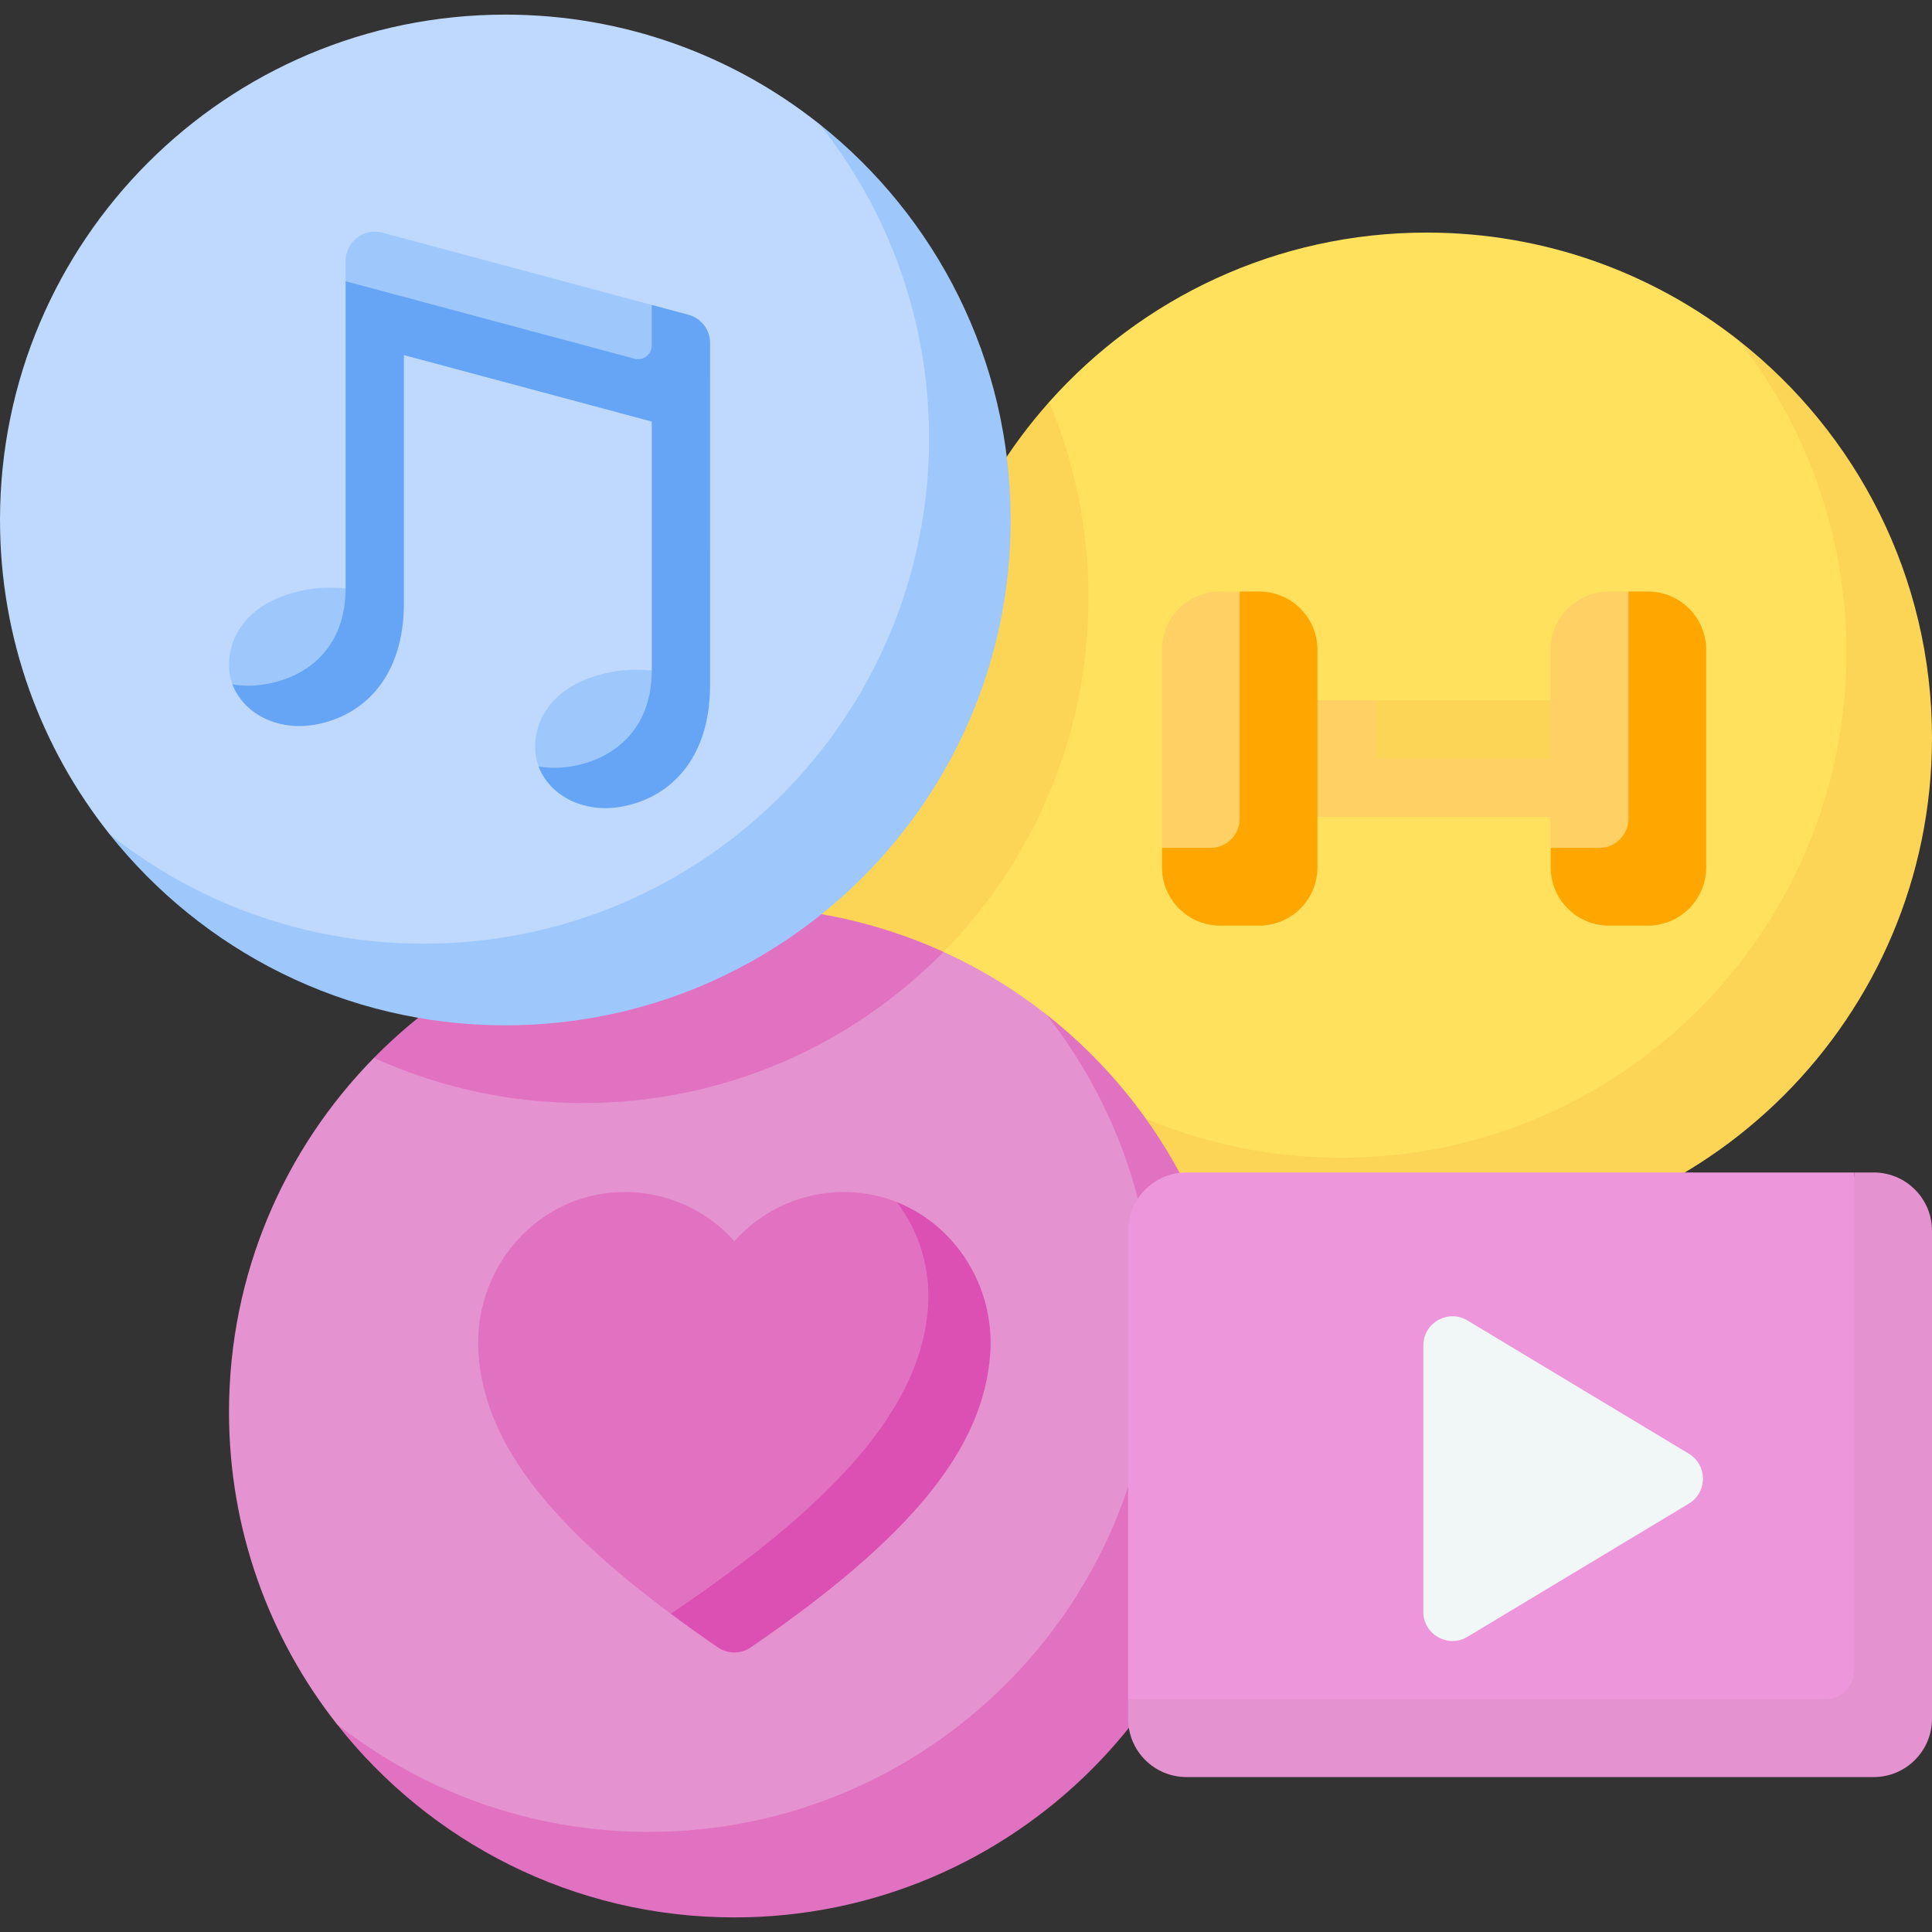 <svg width="60" height="60" viewBox="0 0 60 60" fill="none" xmlns="http://www.w3.org/2000/svg">
<rect x="0" y="0" width="60" height="60" fill="#333333" stroke="none"/>
<path d="M53.996 10.571C51.328 8.474 47.963 7.223 44.306 7.223C39.643 7.223 35.457 9.257 32.582 12.485L27.838 30.877L31.959 32.608C31.959 32.608 36.58 37.522 41.65 37.522C50.317 37.522 58.668 28.929 58.668 20.262C58.668 16.605 55.998 12.636 53.996 10.571Z" fill="#FFE15E"/>
<path d="M33.803 18.562C33.803 16.407 33.368 14.354 32.583 12.485C30.113 15.258 28.612 18.912 28.612 22.917L22.764 28.746L27.838 30.877C31.471 28.002 33.803 23.555 33.803 18.562Z" fill="#FDD556"/>
<path d="M53.996 10.571C56.093 13.24 57.344 16.605 57.344 20.262C57.344 28.929 50.317 35.956 41.65 35.956C37.993 35.956 34.628 34.705 31.959 32.608C34.833 36.264 39.295 38.612 44.306 38.612C52.973 38.612 60 31.585 60 22.918C60 17.907 57.652 13.445 53.996 10.571Z" fill="#FDD556"/>
<path d="M42.726 21.747L41.54 24.254L49.295 24.169V21.747H42.726Z" fill="#FDD556"/>
<path d="M39.935 25.369H49.295V23.558H42.726V21.747H39.935V25.369Z" fill="#FFD064"/>
<path d="M38.5 18.37H37.896C36.896 18.37 36.085 19.181 36.085 20.181V26.331L39.935 28.16L38.5 18.37Z" fill="#FFD064"/>
<path d="M39.104 18.37H38.5V25.426C38.5 25.926 38.095 26.331 37.595 26.331H36.086V26.935C36.086 27.935 36.897 28.746 37.897 28.746H39.104C40.104 28.746 40.915 27.935 40.915 26.935V20.181C40.915 19.181 40.104 18.37 39.104 18.37Z" fill="#FFA600"/>
<path d="M50.573 18.37H49.969C48.969 18.37 48.158 19.181 48.158 20.181V26.331L52.008 28.16L50.573 18.37Z" fill="#FFD064"/>
<path d="M51.176 18.37H50.573V25.426C50.573 25.926 50.167 26.331 49.667 26.331H48.158V26.935C48.158 27.935 48.969 28.746 49.969 28.746H51.176C52.176 28.746 52.987 27.935 52.987 26.935V20.181C52.987 19.181 52.176 18.37 51.176 18.37Z" fill="#FFA600"/>
<path d="M32.496 31.506C31.518 30.738 30.447 30.083 29.302 29.562L11.613 32.853C8.83 35.685 7.112 39.568 7.112 43.852C7.112 47.509 8.363 50.874 10.46 53.542C13.125 56.204 16.493 58.043 20.15 58.043C28.818 58.043 37.449 49.864 37.449 41.196C37.449 37.539 34.68 33.969 32.496 31.506Z" fill="#E592D0"/>
<path d="M32.496 31.506C34.594 34.174 35.844 37.539 35.844 41.196C35.844 49.864 28.818 56.891 20.15 56.891C16.493 56.891 13.128 55.64 10.46 53.542C13.333 57.198 17.796 59.547 22.806 59.547C31.474 59.547 38.5 52.52 38.5 43.852C38.5 38.842 36.152 34.379 32.496 31.506Z" fill="#E172C1"/>
<path d="M29.302 29.562C27.322 28.661 25.123 28.158 22.806 28.158C18.423 28.158 14.46 29.956 11.613 32.853C13.592 33.754 15.792 34.256 18.109 34.256C22.492 34.257 26.454 32.459 29.302 29.562Z" fill="#E172C1"/>
<path d="M30 40.61C30.09 39.382 28.536 38.225 27.845 37.33C27.374 37.144 26.863 37.034 26.323 37.021C24.924 36.987 23.664 37.583 22.806 38.546C21.948 37.583 20.687 36.987 19.288 37.021C16.65 37.085 14.667 39.426 14.861 42.058C15.055 44.686 16.865 47.165 20.831 50.117C26.087 48.456 29.777 43.623 30 40.61Z" fill="#E172C1"/>
<path d="M27.845 37.33C28.536 38.225 28.91 39.382 28.819 40.61C28.597 43.623 26.123 46.555 20.831 50.117C21.29 50.458 21.776 50.806 22.293 51.16C22.602 51.372 23.011 51.372 23.319 51.16C28.309 47.736 30.534 44.99 30.751 42.059C30.905 39.964 29.681 38.056 27.845 37.33Z" fill="#DD50B3"/>
<path d="M30 13.613C30 9.925 27.757 6.109 25.451 3.856C22.772 1.726 19.382 0.454 15.694 0.454C7.027 0.454 0 7.48 0 16.148C0 19.836 1.273 23.226 3.402 25.905C5.911 28.419 9.471 30.368 13.159 30.368C21.827 30.368 30 22.28 30 13.613Z" fill="#BED9FD"/>
<path d="M25.451 3.855C27.581 6.534 28.853 9.925 28.853 13.613C28.853 22.28 21.826 29.307 13.159 29.307C9.471 29.307 6.081 28.034 3.402 25.905C6.277 29.522 10.714 31.842 15.694 31.842C24.362 31.842 31.388 24.815 31.388 16.148C31.388 11.168 29.069 6.731 25.451 3.855Z" fill="#9EC8FC"/>
<path d="M20.241 9.47L11.874 7.226C11.299 7.072 10.734 7.505 10.734 8.101V8.734L21.448 12.49L20.241 9.47Z" fill="#9EC8FC"/>
<path d="M8.923 21.808C10.316 21.583 11.489 20.411 10.733 18.273C10.338 18.235 9.911 18.238 9.488 18.318C7.988 18.602 7.112 19.498 7.112 20.668C7.112 20.871 7.149 21.068 7.218 21.252C7.689 21.812 8.57 21.865 8.923 21.808Z" fill="#9EC8FC"/>
<path d="M18.43 24.357C19.824 24.132 20.997 22.96 20.241 20.822C19.845 20.784 19.418 20.787 18.995 20.867C17.495 21.151 16.619 22.047 16.619 23.217C16.619 23.42 16.657 23.617 16.726 23.801C17.196 24.361 18.078 24.414 18.43 24.357Z" fill="#9EC8FC"/>
<path d="M22.052 10.65C22.052 10.24 21.776 9.881 21.38 9.775L20.241 9.47H20.241V10.732C20.241 11.01 19.977 11.212 19.709 11.141L10.733 8.734V18.273C10.733 20.064 9.604 21.03 8.21 21.255C7.858 21.312 7.523 21.307 7.218 21.252C7.545 22.128 8.589 22.732 9.828 22.497C11.328 22.212 12.544 20.992 12.544 18.732C12.544 18.731 12.544 11.028 12.544 11.028L20.241 13.092L20.241 20.823C20.241 22.613 19.111 23.579 17.717 23.805C17.365 23.861 17.03 23.856 16.725 23.802C17.052 24.678 18.096 25.281 19.335 25.046C20.835 24.761 22.051 23.541 22.051 21.281L22.052 10.65Z" fill="#66A5F5"/>
<path d="M59.109 54.314L57.585 36.412H36.846C35.846 36.412 35.035 37.223 35.035 38.223V52.773L59.109 54.314Z" fill="#ED96DC"/>
<path d="M58.189 36.412H57.586V51.868C57.586 52.368 57.18 52.773 56.68 52.773H35.035V53.377C35.035 54.377 35.846 55.188 36.846 55.188H58.189C59.19 55.188 60 54.377 60 53.377V38.223C60 37.223 59.19 36.412 58.189 36.412Z" fill="#E592D0"/>
<path d="M44.203 50.056V41.785C44.203 41.081 44.972 40.646 45.575 41.009L52.448 45.145C53.033 45.497 53.033 46.345 52.448 46.697L45.575 50.832C44.972 51.195 44.203 50.761 44.203 50.056Z" fill="#F1F6F7"/>
</svg>
